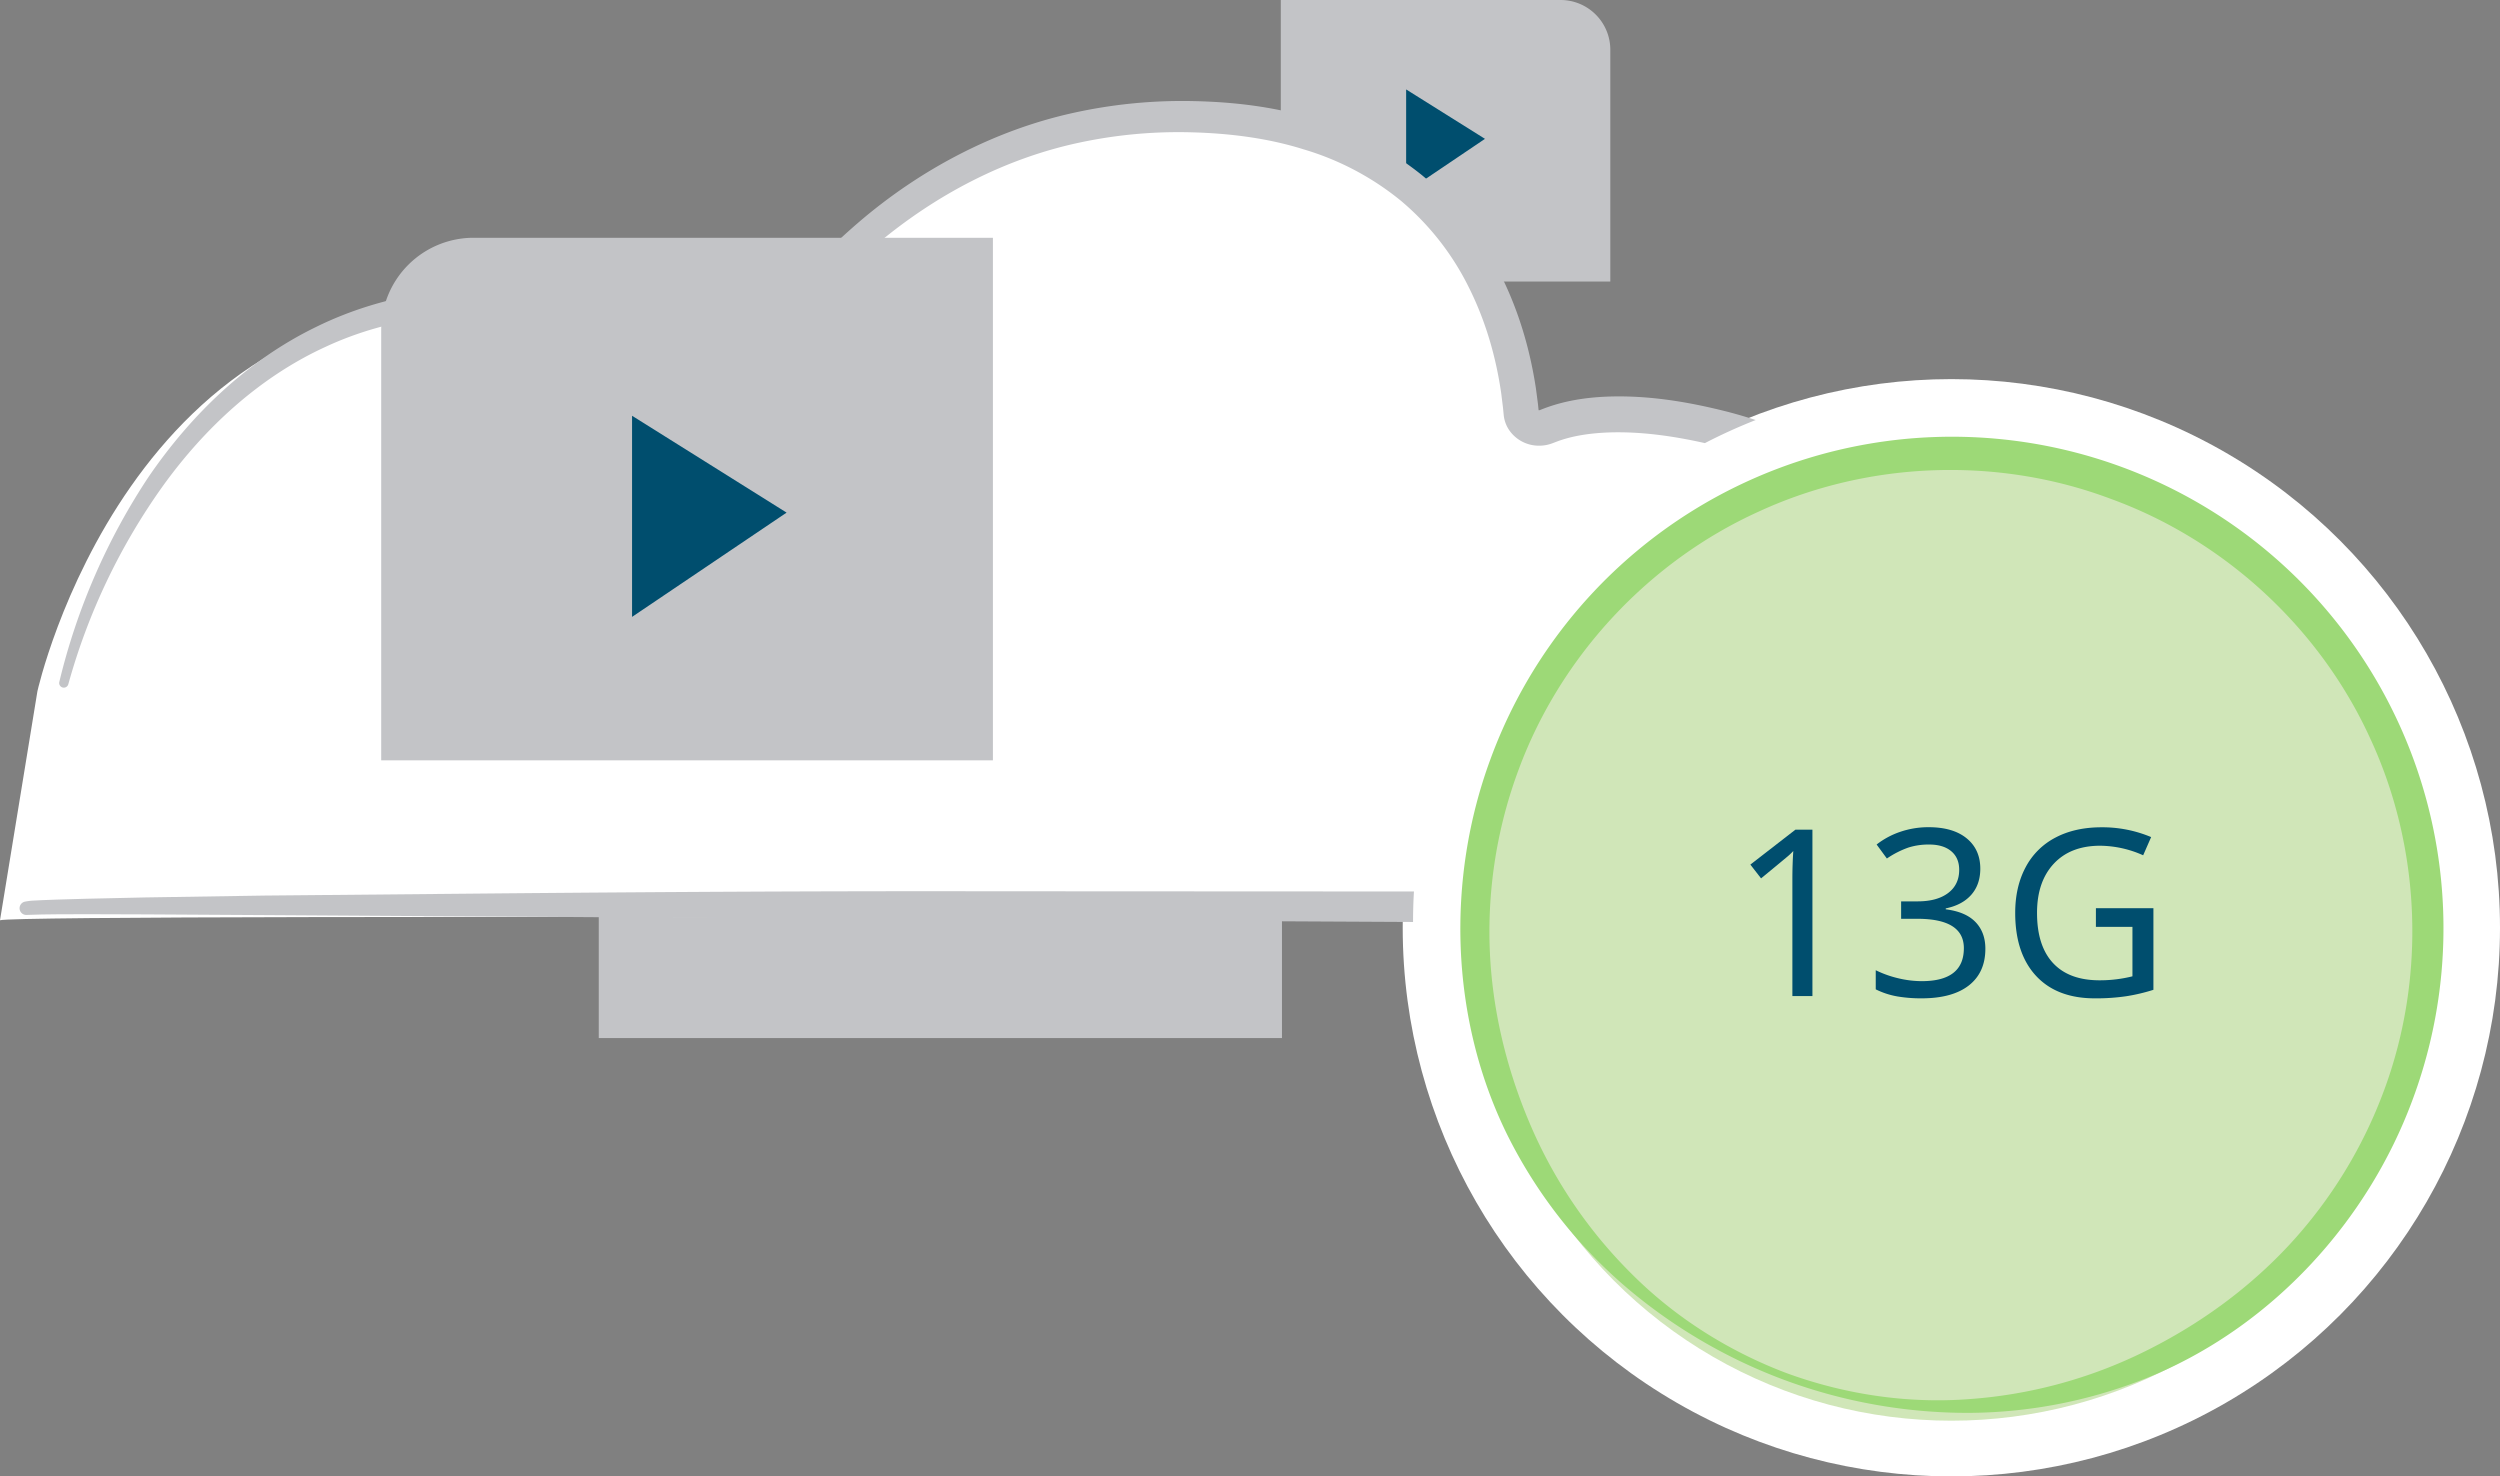 <svg viewBox="0 0 1667.79 984.93" xmlns="http://www.w3.org/2000/svg"><rect x="0" y="0" width="1667.79" height="984.93" fill="#808080" stroke="none"/><path d="m4697.48 2163v-154.59a33.21 33.21 0 0 0 -33.21-33.21h-186.62v187.8z" fill="#c3c4c7" transform="translate(-3623.21 -1975.2)"/><path d="m938.06 59.66 52.59 32.97-52.59 35.49z" fill="#004e6e"/><path d="m4478.43 2667.7v-185.88a39.93 39.93 0 0 0 -39.93-39.93h-415.85v225.81z" fill="#c3c4c7" transform="translate(-3623.21 -1975.2)"/><path d="m3623.21 2589.12c14.53-5 1287.3 0 1287.3 0s81.69-267.89-135.29-324.22c-65-16.88-102.59-10.44-121.93-2.32-7.74 3.25-16.6-1.45-17.27-9.19-4.65-53.54-35.23-201-231.16-201-215.64 0-310.15 202.84-310.15 202.84s-48.1-70.05-133.2-76.88c-251.67-20.2-313.34 258-313.34 258" fill="#fff" transform="translate(-3623.21 -1975.2)"/><circle cx="1301.78" cy="618.92" fill="#fff" r="366.01"/><circle cx="1301.78" cy="629.9" fill="#d0e6b8" r="317.87"/><g transform="translate(-3623.21 -1975.2)"><path d="m4813.55 2895.78a351.81 351.81 0 0 1 -107.89-63.92 323.3 323.3 0 0 1 -77.27-100.31c-37.71-77-40.55-169.7-10.79-250.12a327.89 327.89 0 1 1 614.79 228.2c-29.92 80.36-92.54 148.74-171.37 182.52a323.16 323.16 0 0 1 -124 25.6 351.82 351.82 0 0 1 -123.47-21.97zm1.67-4.49c38.79 14.17 80.52 20.39 121.46 17.29a314.49 314.49 0 0 0 117.32-31.79c36.32-17.92 69.53-42 96.89-71.63a309.67 309.67 0 0 0 62.74-102.5c28.14-75.7 24.68-162.14-9.37-235.19-33.54-73.3-97-131.8-172.57-159.35-75.24-28.43-161.5-25.5-234.74 8.16-73.47 33.14-132.49 96.39-160.55 172.12a309.68 309.68 0 0 0 -19.4 118.6c1.36 40.34 10.85 80.22 26.68 117.51a314.26 314.26 0 0 0 68.16 100.63c29.05 29.08 64.73 51.58 103.37 66.15z" fill="#9dd977"/><path d="m4832.31 2639.69h-13.37v-77.62q0-10.33.61-19.14a45.39 45.39 0 0 1 -4.56 4.25q-7.75 6.46-16.94 14l-7.14-9.19 30.08-23.32h11.32z" fill="#004e6e"/><path d="m4944.3 2554.63q0 10.63-6 17.47t-17.05 9.11v.61q13.29 1.67 19.86 8.51t6.57 17.77q0 15.87-11 24.49t-31.6 8.62a94.65 94.65 0 0 1 -16.21-1.29 52.45 52.45 0 0 1 -14.32-4.71v-12.76a70.31 70.31 0 0 0 15.11 5.39 67.72 67.72 0 0 0 15.57 1.9q28.1 0 28.1-22 0-19.6-31.06-19.6h-10.79v-11.62h10.94q13.06 0 20.43-5.58t7.37-15.46q0-8-5.35-12.46t-14.87-4.42a44.39 44.39 0 0 0 -13.63 2 61.82 61.82 0 0 0 -14.39 7.33l-6.84-9.34a53.19 53.19 0 0 1 15.76-8.47 57.74 57.74 0 0 1 18.95-3.08q16.25 0 25.33 7.41t9.12 20.18z" fill="#004e6e"/><path d="m5021.43 2581.06h38.36v54.46a121.31 121.31 0 0 1 -17.92 4.25 136.62 136.62 0 0 1 -21.11 1.44q-25.37 0-39.27-15t-13.9-42q0-17.39 6.91-30.38a46.87 46.87 0 0 1 19.94-19.86q13-6.87 30.72-6.87a83.65 83.65 0 0 1 33.11 6.53l-5.32 12.15a71.48 71.48 0 0 0 -28.63-6.38q-19.82 0-31 12t-11.17 32.81q0 22 10.71 33.5t31.14 11.47a89.48 89.48 0 0 0 21.8-2.66v-33h-24.38z" fill="#004e6e"/><path d="m4274.69 2569.77c-105.58-.17-211.17.48-316.75 1.41l-158.38 1.47-79.2 1.24-39.62.88-19.83.57-9.94.38-5 .26a37.7 37.7 0 0 0 -6.2.74 4.48 4.48 0 0 0 1.09 8.85l1.91-.06 8.52-.25 9.84-.12 19.76-.07 39.56.13 79.16.48 158.35 1 316.71 2.06 291.21 1.53q0-10.24.6-20.35z" fill="#c3c4c7"/><path d="m4776.07 2250c-26-6.62-53-11.27-80.94-10.2-13.95.59-28.16 2.66-42.15 8l-2.58 1a.67.67 0 0 0 -.24.07 1.69 1.69 0 0 1 -.44 0h-.08l-.42-4.08-1.33-10.16c-4.05-27-11.94-53.49-24.51-78a201.39 201.39 0 0 0 -51.4-64.44 207.59 207.59 0 0 0 -72.88-37.91c-26.2-8-53.35-11.11-80.18-11.64a336.63 336.63 0 0 0 -80.28 8c-52.78 11.73-101.8 37.91-142.44 72.72a442.53 442.53 0 0 0 -55.81 57.5c-13.54 16.67-26.1 33.74-36.93 52.62-13.85-15.6-29.74-28.27-47.3-39.18a204.46 204.46 0 0 0 -35.18-16.81c-12.4-4-25.06-7.5-38.07-8.69-50.73-5-103 1.91-148.9 24.55-46 22.36-83.48 58.7-111.69 100a428.32 428.32 0 0 0 -59.53 136.73 3.09 3.09 0 0 0 6 1.54l.06-.2a420.15 420.15 0 0 1 62.74-131.61c28.3-39.42 65-73.15 108.73-93.19 43.51-20.31 93.15-25.66 140.31-19.87 46.37 5.83 88.35 35.58 115.92 71.72l.2.27a10.75 10.75 0 0 0 18.14-1.79c44.58-90 128.92-165.34 228.18-186.56a316.2 316.2 0 0 1 75.39-6.91c25.34.7 50.6 3.86 74.4 11.35a185.78 185.78 0 0 1 65.05 34.41 178.92 178.92 0 0 1 45.17 57.65c11.11 22.1 18.17 46.38 21.67 71.09l1.14 9.28.48 4.93a21.76 21.76 0 0 0 3.52 9.77 24 24 0 0 0 15.9 10.23 25.18 25.18 0 0 0 9.3-.18 26.61 26.61 0 0 0 4.45-1.36l2-.76c10.48-4 22.49-5.7 34.6-6.18 21.19-.76 43 2.29 64.43 7.1a358.39 358.39 0 0 1 33.9-15.4q-9.17-3-18.4-5.41z" fill="#c3c4c7"/><path d="m3877.52 2482.41v-286.95a61.64 61.64 0 0 1 61.64-61.64h346.44v348.59z" fill="#c3c4c7"/></g><path d="m421.66 277.36 103.08 64.61-103.08 69.56z" fill="#004e6e"/></svg>

